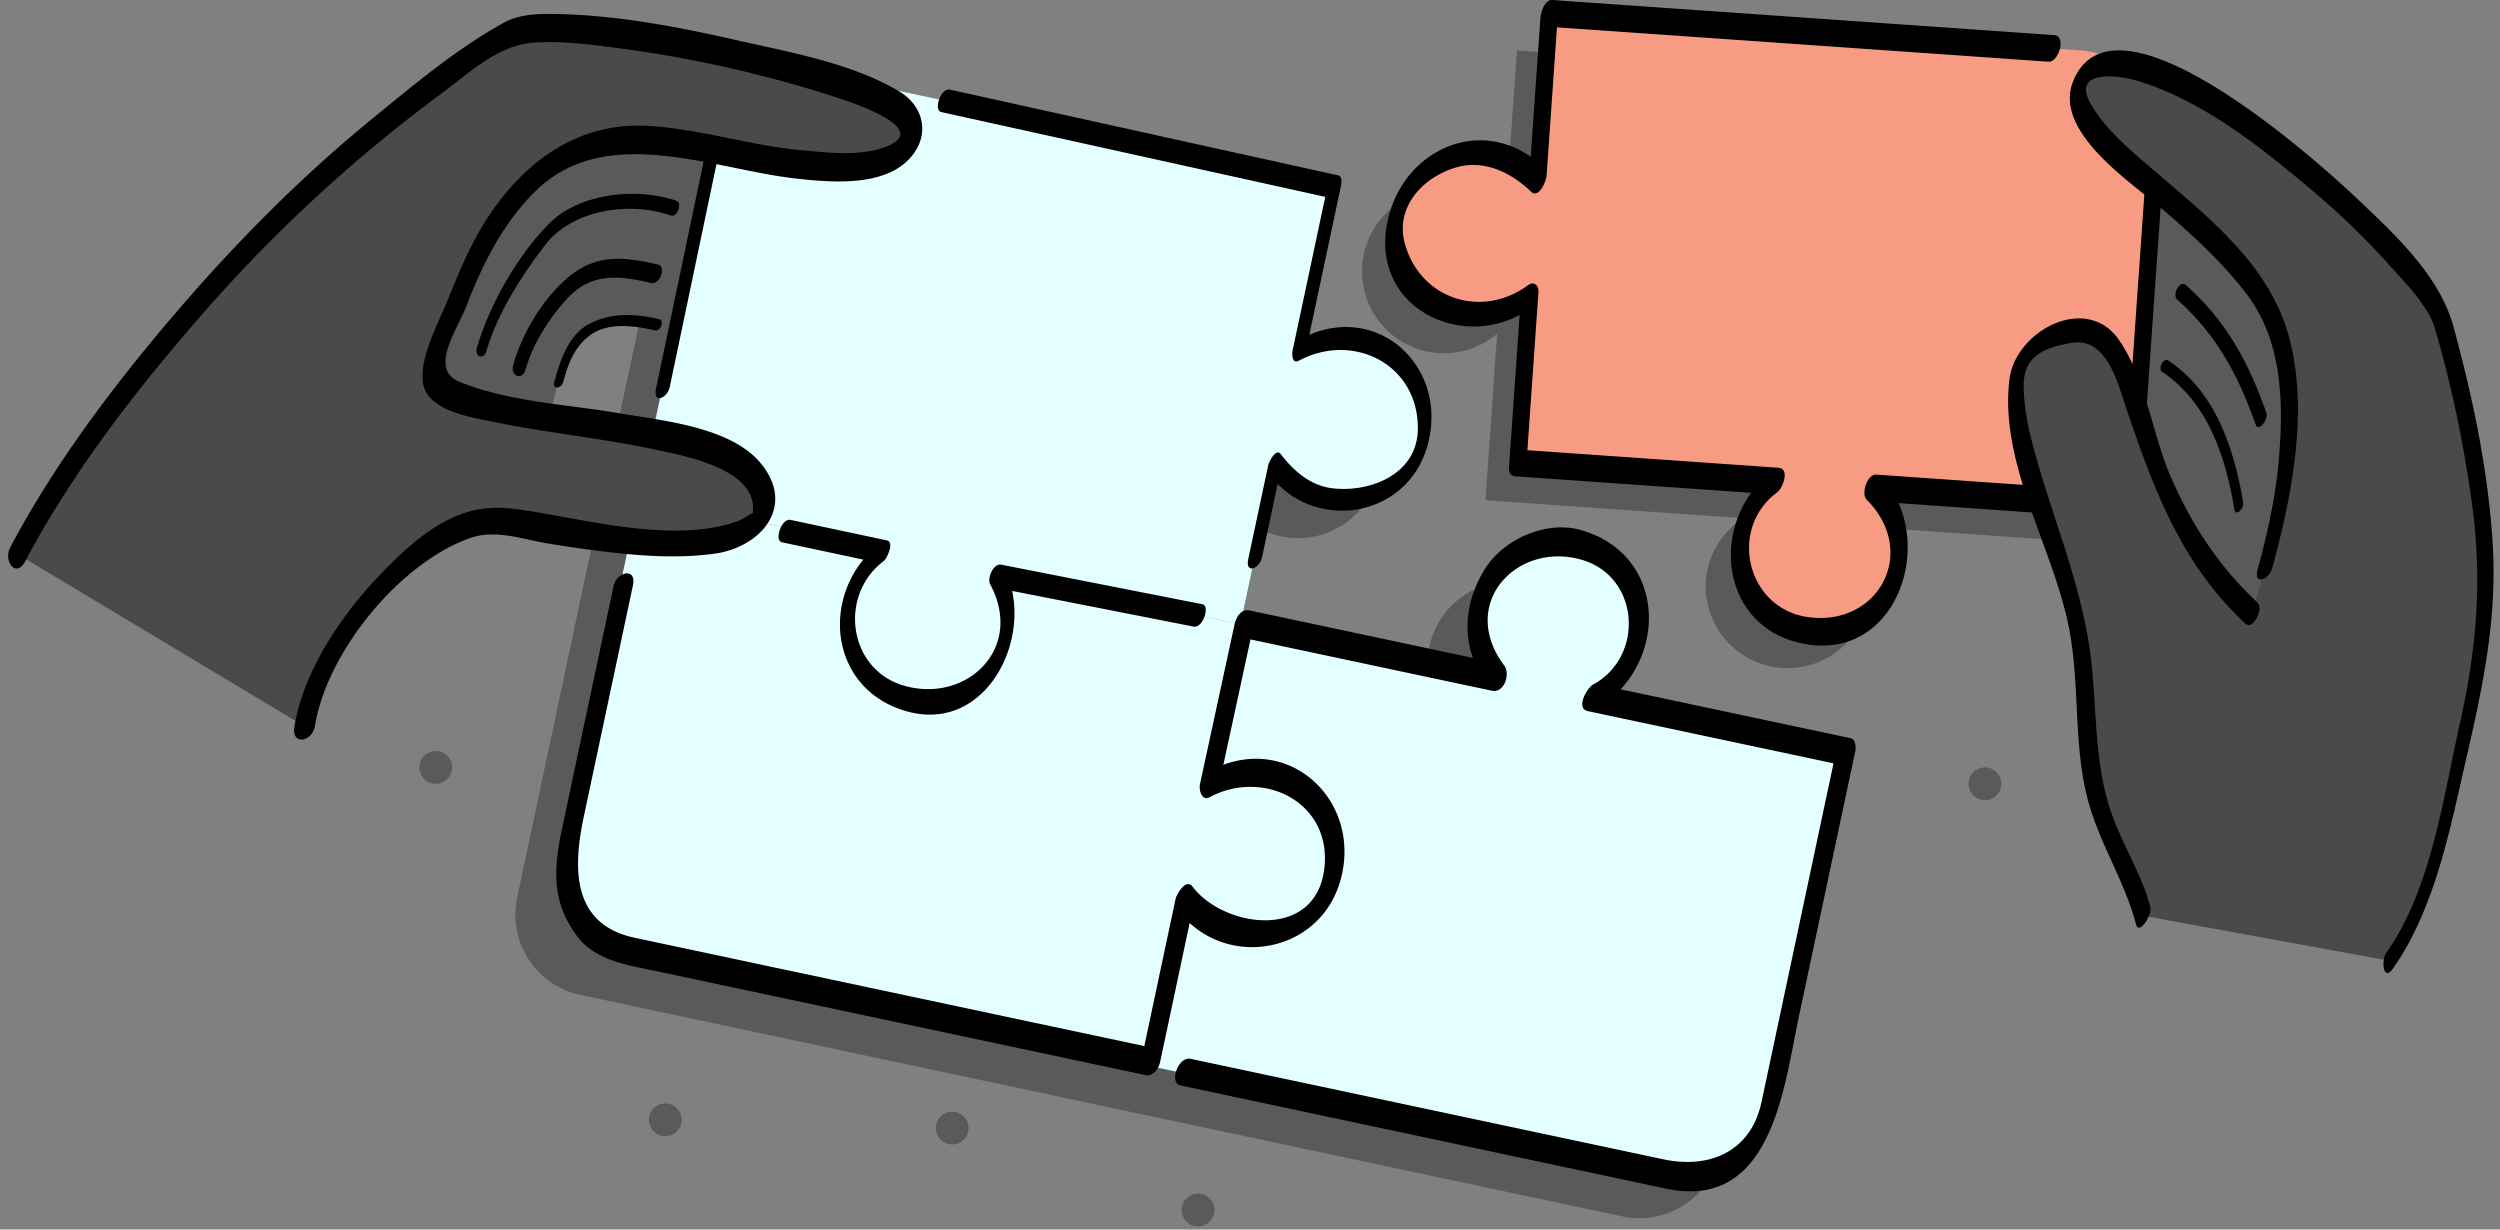 <svg xmlns="http://www.w3.org/2000/svg" width="183" height="90" viewBox="0 0 183 90">
    <rect x="0" y="0" width="183" height="90" fill="#808080" stroke="none"/>
    <g fill="none" fill-rule="evenodd">
        <path fill="#000" d="M87.699 87.374a1.2 1.2 0 1 0 0 2.4 1.2 1.2 0 0 0 0-2.4m-55.8-32.4a1.2 1.2 0 1 0 0 2.4 1.2 1.2 0 0 0 0-2.4m113.4 1.2a1.2 1.2 0 1 0 0 2.4 1.2 1.2 0 0 0 0-2.4m-96.6 24.6a1.2 1.2 0 1 0 0 2.4 1.2 1.2 0 0 0 0-2.4m21 .6a1.2 1.2 0 1 0 0 2.4 1.2 1.2 0 0 0 0-2.4m80.246-74.958l-38.905-2.72-.852 12.19a5.999 5.999 0 0 0-10.474 3.56 5.999 5.999 0 0 0 9.877 4.981l-.853 12.189 18.865 1.319a5.985 5.985 0 0 0-2.74 4.62 6 6 0 0 0 11.97.837 5.984 5.984 0 0 0-2.07-4.957l18.866 1.32 1.883-26.934c.23-3.292-2.275-6.174-5.567-6.405m-33.588 43.47a6 6 0 1 0-11.737-2.495 5.986 5.986 0 0 0 1.36 5.196l-18.498-3.931 2.54-11.952a5.984 5.984 0 0 0 3.751 2.555 6 6 0 0 0 2.495-11.739 5.978 5.978 0 0 0-4.465.808l2.54-11.951-38.148-8.109c-2.325-.494-4.632.451-5.999 2.223-13.517-1.646-15.794 9.058-17.267 12.684-1.598 3.929.003 4.947-.143 5.528-.145.583 7.569 1.887 7.569 1.887.143-3.055 2.104-6.517 4.215-6.987.585-.13 1.375-.082 2.223.045l-8.94 42.062c-.687 3.227 1.392 6.43 4.62 7.116l38.148 8.109 38.148 8.108c3.228.686 6.43-1.394 7.116-4.621L131.5 58.01l-18.498-3.931a5.984 5.984 0 0 0 3.356-4.194m41.282-36.285l-1.269 16.286s3.939 12.427 8.314 14.877c0 0 9.999-19.901-7.045-31.163" opacity=".3"/>
        <path fill="#E4FFFF" d="M116.316 51.13a5.986 5.986 0 0 0 3.356-4.193 6.001 6.001 0 0 0-11.738-2.495 5.982 5.982 0 0 0 1.36 5.196l-18.497-3.932-2.54 11.951a6 6 0 0 1 9.087 6.309 6 6 0 0 1-10.868 2.067l-2.54 11.952 38.148 8.108c3.228.687 6.43-1.394 7.116-4.621l5.614-26.41-18.498-3.932z"/>
        <path fill="#F79C82" d="M137.136 35.713l12.17.852c-1.584-4.662-3.057-10.367.229-11.673 4.365-1.735 5.131-.282 6.942 5.329l1.163-16.62c-3.677-3.17-6.677-5.89-5.085-8.147.505-.715 1.45-.921 2.686-.745a5.939 5.939 0 0 0-2.924-1.015L113.412.974l-.852 12.189a6 6 0 1 0-.598 8.542l-.852 12.189 18.865 1.318a5.986 5.986 0 0 0-2.74 4.62 6 6 0 1 0 11.97.838 5.984 5.984 0 0 0-2.07-4.957"/>
        <path fill="#E4FFFF" d="M92.722 56.85a5.98 5.98 0 0 0-4.466.808l2.54-11.952-17.82-3.788a6 6 0 1 1-10.93 1.97 5.98 5.98 0 0 1 2.555-3.75L46.78 36.35l-5.614 26.41c-.685 3.227 1.394 6.43 4.622 7.117l38.148 8.108 2.54-11.951a5.999 5.999 0 0 0 10.867-2.068 5.999 5.999 0 0 0-4.621-7.116"/>
        <path fill="#E4FFFF" d="M99.583 24.57a5.98 5.98 0 0 0-4.466.809l2.541-11.952L59.51 5.318c-3.228-.685-6.43 1.394-7.116 4.622L46.78 36.35l17.82 3.788a5.98 5.98 0 0 0-2.554 3.75 6 6 0 1 0 11.738 2.495c.34-1.6.006-3.185-.807-4.465l17.82 3.788 2.54-11.951a5.999 5.999 0 0 0 10.867-2.068 6 6 0 0 0-4.621-7.116"/>
        <path fill="#000" d="M51.663 11.073L48.02 28.445c-.242 1.155.83.719 1.005-.115l3.642-17.372c.242-1.155-.829-.719-1.004.115"/>
        <path fill="#4A4A4A" d="M1.299 40.574s12-22.8 35.766-38.012C40.518.352 65.66 5.982 66.543 8.68c.795 2.43-1.024 5.305-15.62 2.068-11.21-2.487-15.38 4.421-19.166 16.289-1.482 4.647 24.896 2.67 24.14 9.993 0 0 1.605 5.108-18.728 1.144-6.163-1.2-14.27 10.2-14.87 15M156.884 67.035c-.233-1.344-3.87-7.377-3.971-12.14-.103-4.763-.633-9.478-1.973-13.668-1.34-4.19-5.975-14.519-1.405-16.334 4.57-1.818 5.192-.152 7.201 6.132 2.01 6.285 4.207 10.378 8.07 13.85 0 0 4.885-14.44 1.445-21.865-3.44-7.426-16.69-13.313-13.696-17.556 2.995-4.244 21.29 9.098 26.117 17.68-.02-.058 5.226 17.003 2.62 26.815-1.02 3.843-3.157 16.09-6.375 20.38"/>
        <path fill="#000" d="M158.737 26.404c-.385-.257-.798.59-.481.802 3.385 2.265 4.658 6.25 5.306 10.087.094.564.707-.098.643-.476-.664-3.937-1.993-8.087-5.468-10.413m7.157 3.797c-1.317-3.707-2.922-6.686-5.876-9.324-.459-.41-1.042.7-.643 1.056 2.893 2.583 4.45 5.513 5.736 9.134.22.618.953-.388.783-.866m-30.421 23.837a76098.43 76098.43 0 0 0-16.842-3.58c3.408-3.684 2.721-10.06-2.921-11.662-2.542-.722-5.706.687-7.053 2.916-1.284 2.123-1.567 4.344-.843 6.447l-16.358-3.477c-.593-.126-.973.495-1.082.999l-2.54 11.74c-.082.379.125 1.247.704.938 4.018-2.149 9.088.446 8.382 5.371-.734 5.127-7.352 4.178-9.63 1.168-.475-.627-1.164.556-1.236.9l-2.291 10.775-33.198-7.057c-1.369-.29-2.737-.58-4.106-.872-4.723-1.003-4.484-5.297-3.715-8.917l3.584-16.864c.289-1.356-1.187-1.028-1.416.05l-3.75 17.644c-.618 2.908-.845 5.376 1.063 7.944 1.38 1.857 3.791 2.155 5.882 2.6l35.74 7.595c.593.126.975-.495 1.082-.998l2.154-10.135c3.543 3.25 9.612 1.902 11.031-3.098 1.575-5.549-3.272-10.441-8.564-8.483l1.986-9.177 17.67 3.756c.912.193 1.366-1.229.902-1.848-3.382-4.51.904-9.092 5.64-7.747 4.284 1.216 4.662 7.083.857 9.15-.433.236-1.293 1.742-.377 1.937l17.985 3.822-3.483 16.387-1.787 8.403c-.775 3.648-3.82 4.91-7.176 4.198l-34.609-7.357c-.915-.195-1.609 1.763-.747 1.946l35.533 7.554c7.77 1.652 8.628-7.39 9.741-12.63l4.122-19.39c.058-.27.035-.87-.334-.948M49.505 14.696c-2.852-.987-7.052-.572-9.266 1.634-2.322 2.314-4.402 5.96-5.324 9.112-.196.666.487.948.688.264.81-2.765 2.561-5.509 4.303-7.773 2.003-2.602 6.178-3.205 9.187-2.162.477.165.883-.91.412-1.075m132.956 25.045c-.332-5.336-1.46-10.648-2.857-15.799-1.03-3.798-4.336-6.812-7.105-9.442-2.697-2.56-17.717-16.102-20.75-8.54-1.245 3.103 2.66 6.24 5.217 8.274l-.868 12.41c-.29-.63-.619-1.233-1.01-1.79-2.377-3.397-7.558-.64-7.996 2.912-.318 2.585.195 5.166.98 7.726l-10.727-.752c-.667-.047-1.13 1.408-.705 1.835 3.84 3.858.837 9.304-4.28 8.599-4.491-.62-5.894-6.452-2.262-9.142.408-.302.937-1.733.086-1.792l-18.379-1.285.808-11.552c.036-.512-.32-.849-.773-.517-3.403 2.485-7.908.991-9.012-3.084-.736-2.72 1.453-4.923 3.847-5.571 2.023-.548 3.983.43 5.39 1.794.582.566 1.118-.778 1.145-1.164L113.97 2l35.988 2.517c.735.05 1.315-1.883.418-1.946L113.621 0c-.536-.037-.832.89-.859 1.274l-.713 10.198c-4.343-3.02-9.848-.009-10.58 5.303-.792 5.74 5.277 8.687 9.77 6.28l-.78 11.14c-.02.316.09.646.442.67l17.286 1.209c-2.941 4.042-1.527 10.317 4.25 11.114 5.85.806 8.569-5.828 6.538-10.36l9.767.684c.97 2.77 2.092 5.508 2.656 8.194.906 4.318.308 8.91 1.513 13.134.87 3.046 2.668 5.806 3.455 8.841.207.798 1.188-.704 1.035-1.293-.567-2.184-1.846-4.251-2.656-6.358-1.39-3.611-1.242-7.276-1.602-11.06-.57-5.988-3.03-11.186-4.481-16.933-.306-1.213-.504-2.458-.53-3.71-.047-2.334 1.61-2.908 3.521-3.229 2.583-.433 3.384 3.011 4 4.825 2.008 5.92 4.03 11.38 8.714 15.726.56.52 1.355-1.11.878-1.55-2.818-2.616-4.806-5.668-6.34-9.186-.722-1.66-1.186-3.553-1.75-5.39l1.002-14.324.036.031c2.24 1.93 4.436 3.905 6.236 6.26 2.61 3.413 2.727 7.806 2.404 11.913-.22 2.804-.838 5.58-1.573 8.29-.321 1.187.84.741 1.07-.11 1.435-5.293 2.698-11.562 1.207-16.983-1.414-5.143-5.687-8.527-9.57-11.872-1.736-1.496-3.679-3.03-4.87-5.025-1.562-2.619 1.846-2.218 3.226-1.821 4.866 1.4 9.304 4.997 13.097 8.2a55.827 55.827 0 0 1 5.632 5.492c1.07 1.2 2.698 2.844 3.165 4.415 1.236 4.162 2.111 8.445 2.713 12.742.79 5.642.372 10.707-.865 16.212-1.23 5.48-2.09 12.11-5.384 16.8-.402.573-.213 2.145.473 1.17 3.106-4.425 4.2-10.282 5.39-15.454 1.223-5.31 2.26-10.221 1.917-15.72M43.092 23.736c-1.493.802-2.12 2.722-2.518 4.239-.147.56.528.462.65 0 .356-1.36.862-2.673 2.062-3.501 1.306-.903 3.231-.618 4.656-.29.415.095.714-.726.314-.818-1.772-.409-3.515-.516-5.164.37m21.593 17.337c.246-.187.807-1.396.23-1.518l-7.045-1.499c-.66-.14-1.218 1.515-.629 1.64l5.954 1.267c-3.04 3.719-2.05 9.62 3.158 11.1 5.354 1.52 8.72-4.258 7.737-8.807l13.294 2.612c.665.131 1.215-1.525.63-1.64L73.29 41.334c-.58-.115-1.043 1.001-.806 1.444 2.515 4.7-1.737 8.713-6.288 7.42-4.092-1.161-4.848-6.6-1.512-9.126M68.9 8.202l28.11 6.208-2.395 11.262c-.058.272-.023.988.45.735 3.99-2.135 8.759.26 8.722 4.979-.028 3.458-3.717 4.72-6.384 4.338-1.534-.22-2.75-1.297-3.647-2.48-.359-.473-.873.58-.921.804l-1.459 6.862c-.245 1.155.828.717 1.005-.116l1.14-5.367c3.414 3.443 9.543 2.225 10.962-2.776 1.582-5.572-3.322-10.397-8.64-8.146l2.317-10.899c.04-.186.098-.7-.187-.763L69.529 6.56c-.659-.145-1.22 1.51-.63 1.64M55.147 37.583c.001-.005-.004-.003-.005-.007.013-.029.024-.088.005.007m-2.87 2.951c3.422-.464 5.998-3.46 3.426-6.602-2.204-2.694-7.243-3.145-10.39-3.684-3.849-.66-8.055-.825-11.703-2.31-2.24-.912-.105-3.878.525-5.522 1.175-3.065 2.672-6.051 5.02-8.385 5.16-5.128 13.062-1.616 19.19-.951 2.697.292 6.901.661 8.642-1.993 1.068-1.631.401-3.453-1.128-4.374-3.425-2.063-7.922-2.859-11.762-3.732-4.516-1.027-9.223-1.94-13.87-1.96-1.15-.005-2.34.085-3.36.648-3.409 1.883-6.565 4.528-9.57 6.982-5.227 4.264-10 9.077-14.385 14.194C8.384 28.127 4.02 33.888.756 40.06c-.534 1.007.416 2.295 1.086 1.03 3.554-6.716 8.38-12.881 13.378-18.56A109.367 109.367 0 0 1 32.295 6.862c2.022-1.495 4.15-3.56 6.75-3.742 2.129-.147 4.31.151 6.414.43a89.668 89.668 0 0 1 15.36 3.448c.824.263 7.28 2.24 4.307 3.625-1.883.878-4.408.555-6.394.38-3.848-.34-7.558-1.602-11.414-1.791-4.964-.245-8.807 2.532-11.469 6.493-1.28 1.907-2.204 4.074-3.054 6.197-.686 1.716-2.054 4.152-1.844 6.052.24 2.158 3.641 2.605 5.258 2.94 3.823.792 7.72 1.166 11.54 1.973 2.165.457 7.53 1.394 7.375 4.45a2.061 2.061 0 0 0-.003.238c-.128.007-.72.443-1.091.58-4.243 1.547-10.035.169-14.266-.557-2.405-.412-4.157-.752-6.455.236-2.043.877-3.76 2.478-5.29 4.05-2.9 2.977-5.786 7.144-6.468 11.33-.23 1.405 1.309 1.109 1.496-.04.886-5.436 6.215-11.971 11.394-13.78 1.804-.632 3.79.087 5.588.394 1.571.27 3.15.486 4.734.668 2.482.286 5.03.434 7.513.098m-4.103-21.163c-2.364-.555-4.382-.8-6.374.763-1.96 1.54-3.546 4.178-4.226 6.559-.24.837.657 1.207.902.347.545-1.909 1.668-3.65 2.984-5.117 1.779-1.984 3.802-1.773 6.199-1.21.646.152 1.132-1.196.515-1.342"/>
    </g>
</svg>
